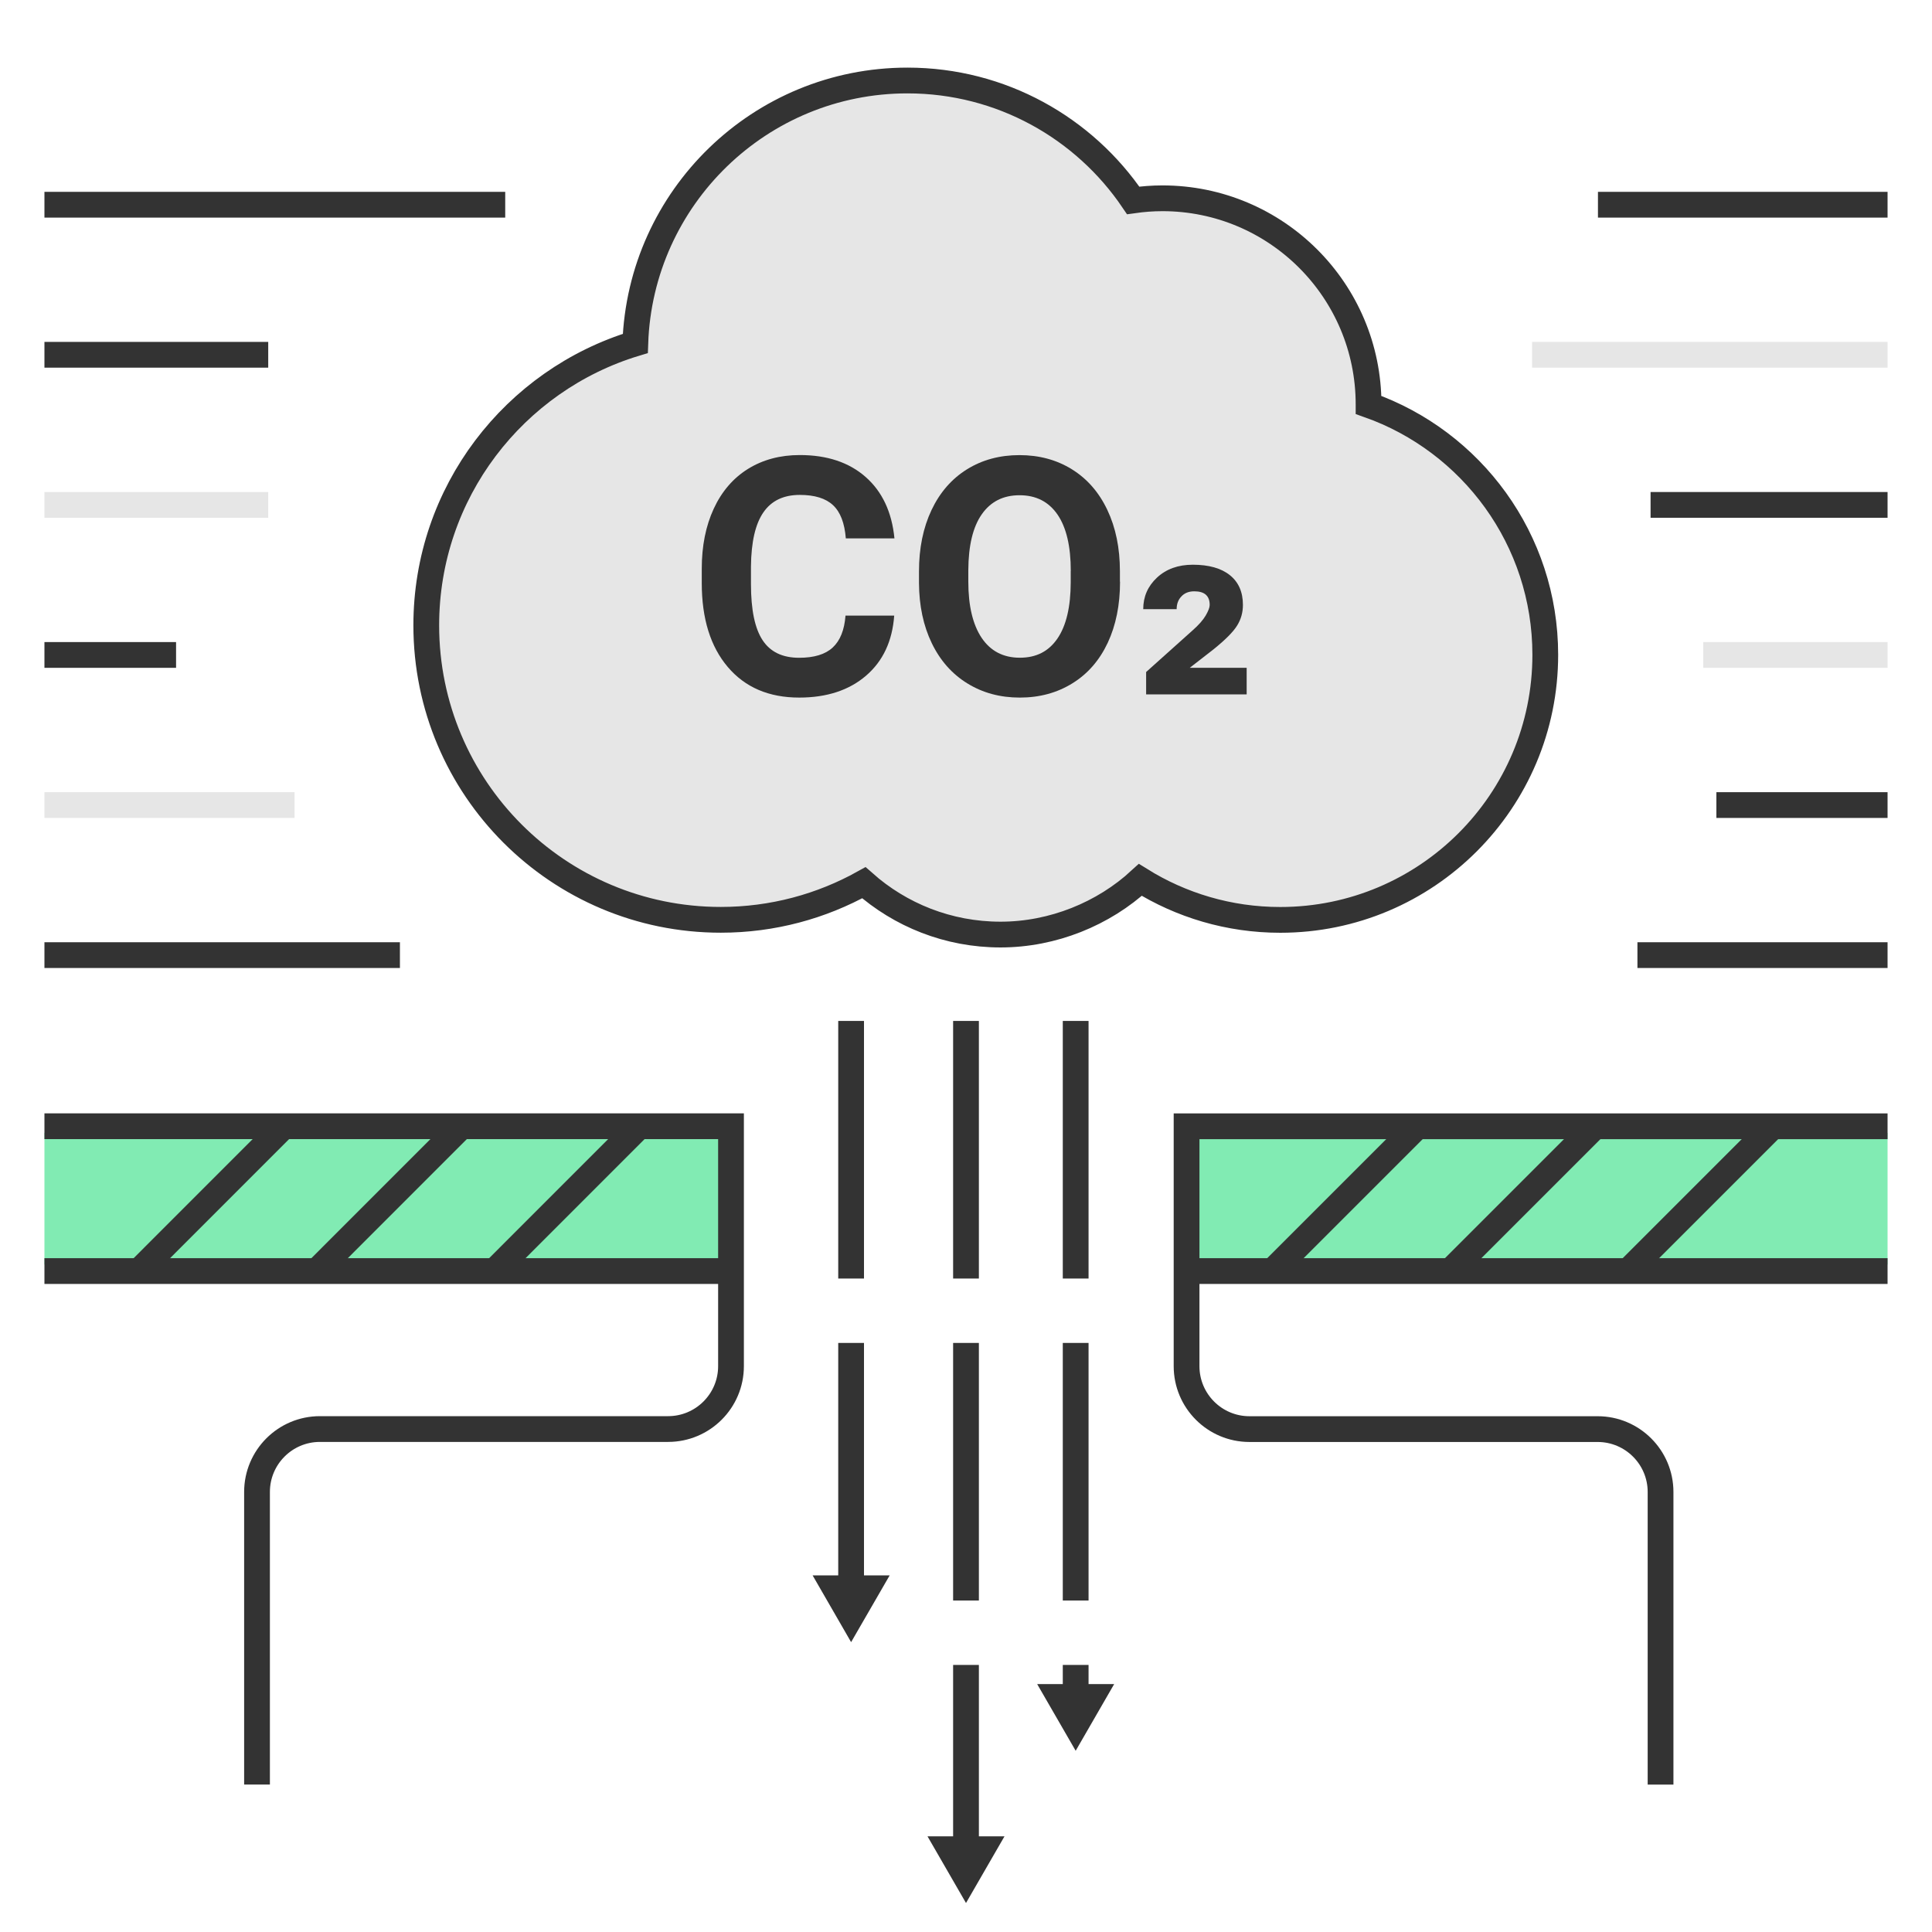 <?xml version="1.0" encoding="UTF-8"?>
<svg id="stroke" xmlns="http://www.w3.org/2000/svg" width="300" height="300" viewBox="0 0 300 300">

  <style>
    
    #arrows > line{
      stroke-dasharray: 40 10;
      stroke-dashoffset: 0;
      animation: arrow 5s infinite linear;
    }

    @keyframes arrow{
      0%{
        stroke-dashoffset: 0;
      }
      100%{
        stroke-dashoffset: -100;
      }
    }

  </style>

  <rect x="184.25" y="175.91" width="108.85" height="20.44" fill="#81ebb3"/>
  <rect x="6.9" y="175.91" width="105.58" height="20.44" fill="#81ebb3"/>
  <g>
    <path d="m212.51,62.86s0-.04,0-.06c0-17.68-14.33-32.01-32.01-32.01-1.54,0-3.06.12-4.54.33-7.6-11.23-20.47-18.62-35.05-18.62-22.87,0-41.49,18.15-42.26,40.83-18.78,5.69-32.46,23.13-32.46,43.77,0,25.25,20.47,45.73,45.73,45.73,8.07,0,15.64-2.1,22.22-5.76,5.65,5.01,13.08,8.05,21.22,8.05s16-3.22,21.71-8.49c6.31,3.93,13.75,6.21,21.73,6.21,22.73,0,41.15-18.43,41.15-41.16,0-17.92-11.45-33.15-27.44-38.8Z" fill="#e6e6e6"/>
    <path d="m212.51,62.86s0-.04,0-.06c0-17.68-14.33-32.01-32.01-32.01-1.54,0-3.06.12-4.54.33-7.6-11.23-20.47-18.62-35.05-18.62-22.87,0-41.49,18.15-42.26,40.83-18.78,5.69-32.46,23.13-32.46,43.77,0,25.25,20.47,45.73,45.73,45.73,8.07,0,15.64-2.1,22.22-5.76,5.65,5.01,13.08,8.05,21.22,8.05s16-3.22,21.71-8.49c6.31,3.93,13.75,6.21,21.73,6.21,22.73,0,41.15-18.43,41.15-41.16,0-17.92-11.45-33.15-27.44-38.8Z" fill="none" stroke="#333" stroke-miterlimit="10" stroke-width="4"/>
  </g>
   <g>
    <path d="m138.85,95.61c-.29,3.94-1.74,7.05-4.37,9.31s-6.09,3.4-10.38,3.4c-4.7,0-8.4-1.58-11.09-4.75s-4.04-7.51-4.04-13.03v-2.24c0-3.52.62-6.63,1.86-9.31,1.24-2.68,3.02-4.75,5.32-6.18,2.31-1.43,4.99-2.15,8.04-2.15,4.23,0,7.64,1.13,10.22,3.4s4.08,5.45,4.48,9.54h-7.55c-.19-2.37-.84-4.08-1.98-5.15s-2.86-1.6-5.17-1.6c-2.52,0-4.4.9-5.65,2.71s-1.89,4.6-1.93,8.39v2.77c0,3.96.6,6.86,1.8,8.68,1.2,1.83,3.09,2.74,5.68,2.74,2.33,0,4.07-.53,5.22-1.6,1.15-1.07,1.81-2.71,1.98-4.95h7.55Z" fill="#333"/>
    <path d="m173.92,90.32c0,3.61-.64,6.77-1.91,9.49-1.28,2.72-3.1,4.82-5.48,6.29-2.38,1.48-5.1,2.22-8.17,2.22s-5.75-.73-8.13-2.19c-2.38-1.46-4.23-3.54-5.54-6.25s-1.97-5.83-1.99-9.35v-1.81c0-3.61.65-6.78,1.95-9.53,1.3-2.74,3.14-4.85,5.51-6.32,2.37-1.47,5.09-2.2,8.14-2.2s5.77.73,8.14,2.2c2.37,1.47,4.21,3.57,5.51,6.32,1.3,2.74,1.95,5.91,1.95,9.5v1.64Zm-7.65-1.66c0-3.84-.69-6.76-2.06-8.76-1.38-2-3.34-3-5.89-3s-4.49.99-5.87,2.96c-1.38,1.97-2.07,4.86-2.09,8.67v1.79c0,3.74.69,6.65,2.06,8.71,1.38,2.06,3.36,3.1,5.94,3.1s4.48-1,5.84-2.98c1.36-1.99,2.05-4.89,2.06-8.7v-1.79Z" fill="#333"/>
    <path d="m193.58,107.82h-15.61v-3.47l7.22-6.47c.94-.83,1.61-1.59,2.03-2.3.41-.71.62-1.26.62-1.64,0-1.42-.8-2.12-2.39-2.12-.84,0-1.51.26-2,.79-.5.52-.74,1.18-.74,1.98h-5.19c0-1.95.72-3.58,2.15-4.91,1.44-1.33,3.29-1.99,5.55-1.99,2.48,0,4.4.54,5.75,1.62,1.35,1.08,2.03,2.62,2.03,4.62,0,1.17-.3,2.25-.91,3.22-.6.97-1.81,2.19-3.62,3.65l-3.73,2.9h8.84v4.13Z" fill="#333"/>
  </g>
  <path d="m39.91,277.1v-45.43c0-5.39,4.37-9.77,9.77-9.77h54.06c5.39,0,9.77-4.37,9.77-9.77v-37.25H6.9" fill="none" stroke="#333" stroke-miterlimit="10" stroke-width="4"/>
  <path d="m293.1,174.89h-108.85v37.25c0,5.39,4.37,9.77,9.77,9.77h54.06c5.39,0,9.77,4.37,9.77,9.77v45.43" fill="none" stroke="#333" stroke-miterlimit="10" stroke-width="4"/>
  <line x1="197.08" y1="197.89" x2="219.86" y2="175.11" fill="#fff" stroke="#333" stroke-miterlimit="10" stroke-width="4"/>
  <line x1="185.27" y1="197.37" x2="293.1" y2="197.37" fill="#fff" stroke="#333" stroke-miterlimit="10" stroke-width="4"/>
  <line x1="6.9" y1="197.37" x2="112.48" y2="197.37" fill="#fff" stroke="#333" stroke-miterlimit="10" stroke-width="4"/>
  <line x1="224.68" y1="197.89" x2="247.46" y2="175.11" fill="#fff" stroke="#333" stroke-miterlimit="10" stroke-width="4"/>
  <line x1="252.28" y1="197.89" x2="275.06" y2="175.11" fill="#fff" stroke="#333" stroke-miterlimit="10" stroke-width="4"/>
  <line x1="21.06" y1="197.89" x2="43.83" y2="175.11" fill="#fff" stroke="#333" stroke-miterlimit="10" stroke-width="4"/>
  <line x1="48.66" y1="197.89" x2="71.43" y2="175.11" fill="#fff" stroke="#333" stroke-miterlimit="10" stroke-width="4"/>
  <line x1="76.26" y1="197.89" x2="99.03" y2="175.11" fill="#fff" stroke="#333" stroke-miterlimit="10" stroke-width="4"/>
  <g id="air-lines">
    <line x1="6.9" y1="31.79" x2="78.45" y2="31.79" fill="#fff" stroke="#333" stroke-miterlimit="10" stroke-width="4"/>
    <line x1="248.13" y1="31.79" x2="293.1" y2="31.79" fill="#fff" stroke="#333" stroke-miterlimit="10" stroke-width="4"/>
    <line x1="6.9" y1="55.09" x2="41.65" y2="55.09" fill="#fff" stroke="#333" stroke-miterlimit="10" stroke-width="4"/>
    <line x1="237.9" y1="55.09" x2="293.1" y2="55.09" fill="none" stroke="#e6e6e6" stroke-miterlimit="10" stroke-width="4"/>
    <line x1="6.9" y1="78.4" x2="41.65" y2="78.4" fill="none" stroke="#e6e6e6" stroke-miterlimit="10" stroke-width="4"/>
    <line x1="256.3" y1="78.4" x2="293.1" y2="78.4" fill="#fff" stroke="#333" stroke-miterlimit="10" stroke-width="4"/>
    <line x1="6.9" y1="101.7" x2="27.34" y2="101.7" fill="#fff" stroke="#333" stroke-miterlimit="10" stroke-width="4"/>
    <line x1="264.48" y1="101.7" x2="293.1" y2="101.7" fill="none" stroke="#e6e6e6" stroke-miterlimit="10" stroke-width="4"/>
    <line x1="6.9" y1="148.31" x2="62.1" y2="148.31" fill="#fff" stroke="#333" stroke-miterlimit="10" stroke-width="4"/>
    <line x1="254.26" y1="148.31" x2="293.1" y2="148.31" fill="#fff" stroke="#333" stroke-miterlimit="10" stroke-width="4"/>
    <line x1="6.9" y1="125.01" x2="45.74" y2="125.01" fill="none" stroke="#e6e6e6" stroke-miterlimit="10" stroke-width="4"/>
    <line x1="266.52" y1="125.01" x2="293.1" y2="125.01" fill="#fff" stroke="#333" stroke-miterlimit="10" stroke-width="4"/>
  </g>
  <g id="arrows">
    <line x1="150" y1="158.53" x2="150" y2="286.89" fill="none" stroke="#333" stroke-miterlimit="10" stroke-width="4" pathLength="100"/>
    <polygon points="144.02 285.14 150 295.5 155.98 285.14 144.02 285.14" fill="#333"/>
    <line x1="167.03" y1="158.53" x2="167.03" y2="263.25" fill="none" stroke="#333" stroke-miterlimit="10" stroke-width="4" pathLength="100"/>
    <polygon points="161.05 261.5 167.03 271.86 173.01 261.5 161.05 261.5" fill="#333"/>
    <line x1="132.16" y1="158.53" x2="132.16" y2="246.38" fill="none" stroke="#333" stroke-miterlimit="10" stroke-width="4" pathLength="100"/>
    <polygon points="126.18 244.62 132.16 254.99 138.15 244.62 126.18 244.62" fill="#333"/>
  </g>
</svg>